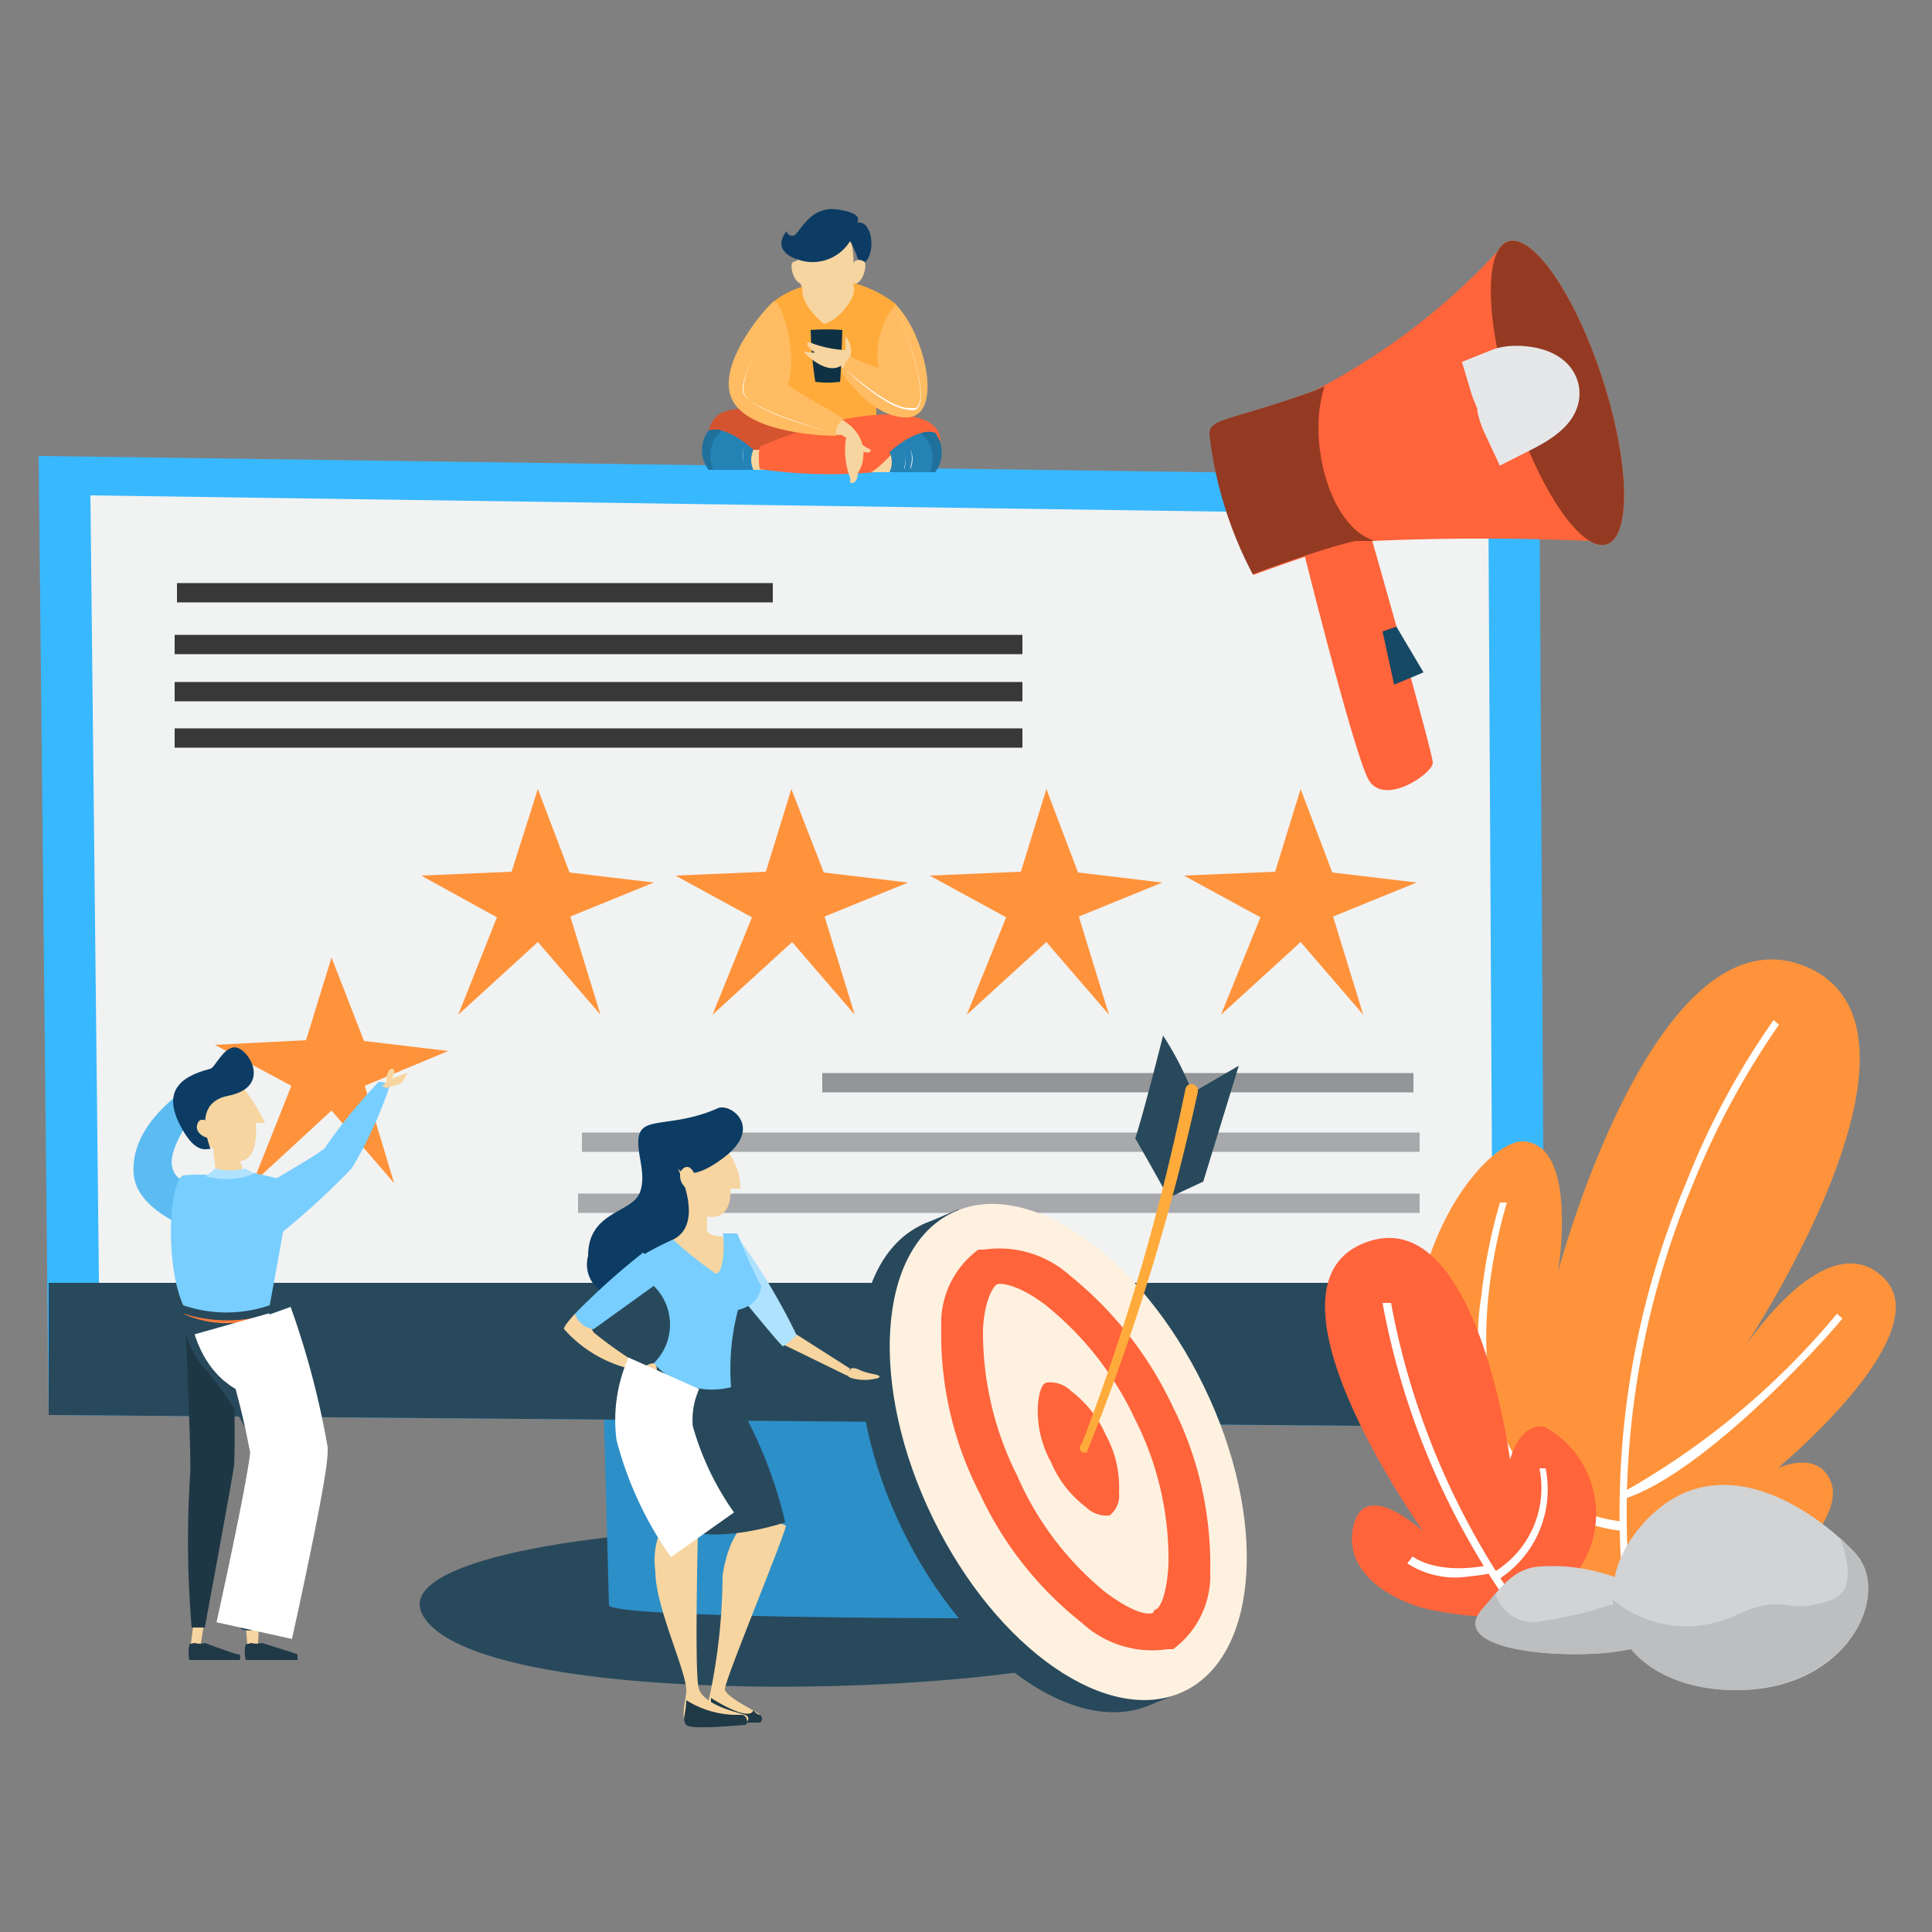 <svg xmlns="http://www.w3.org/2000/svg" xmlns:xlink="http://www.w3.org/1999/xlink" viewBox="0 0 25 25"><rect x="0" y="0" width="25" height="25" fill="#808080" stroke="none"/><defs><clipPath id="clip-path"><polygon points="6.14 17.63 15.97 12.09 15.94 17.65 6.14 17.63" style="fill:none"/></clipPath></defs><g style="isolation:isolate"><g id="Layer_1" data-name="Layer 1"><g style="mix-blend-mode:screen"><g style="clip-path:url(#clip-path)"><polygon points="6.14 17.59 9.21 14.96 11.52 17.65 6.14 17.65 6.14 17.59" style="fill:#fff"/><polygon points="9.21 14.96 12.55 12.09 15.97 12.09 15.97 17.65 11.52 17.65 9.21 14.96" style="fill:#fff"/></g></g><path d="M15,21.06c-.31.86-8.75,1.23-9.53-.16S15.64,19.19,15,21.06Z" style="fill:#28495c"/><polygon points="19.92 6.17 19.99 18.47 0.63 18.31 0.5 5.9 19.92 6.17" style="fill:#38b8ff"/><polygon points="19.26 6.67 1.17 6.41 1.29 17.5 19.32 17.65 19.26 6.67" style="fill:#f1f2f2"/><path d="M12.65,17.69l-.17,3.25s-4.59,0-4.6-.17L7.8,17.82Z" style="fill:#2d8fc7"/><path d="M20,18.47.63,18.31l0-1.71,19.37,0Z" style="fill:#28495c"/><polygon points="17.24 11.29 16.83 10.21 16.5 11.28 15.32 11.33 16.31 11.87 15.8 13.13 16.83 12.19 17.64 13.13 17.25 11.86 18.33 11.42 17.24 11.29" style="fill:#ff933b"/><path d="M19.67,3.31l-.18-.18A8.62,8.62,0,0,1,17,5.06c-1.11.4-1.34.35-1.34.57a5.14,5.14,0,0,0,.56,1.81s.91-.34,1.33-.43a31.89,31.89,0,0,1,3.23,0l-.53-2Z" style="fill:#ff643b"/><path d="M17.7,6.8s.84,2.93.84,3.07-.63.57-.83.22-.91-3.23-.91-3.23Z" style="fill:#ff643b"/><path d="M17,5.06,17.14,5c-.23.69.06,1.82.65,2l-.25,0c-.42.09-1.33.43-1.33.43a5.14,5.14,0,0,1-.56-1.81C15.65,5.41,15.88,5.46,17,5.06Z" style="fill:#943a22"/><ellipse cx="20.15" cy="5.08" rx="0.61" ry="2.06" transform="translate(-0.58 6.49) rotate(-18.03)" style="fill:#ff643b"/><ellipse cx="20.15" cy="5.08" rx="0.61" ry="2.06" transform="translate(-0.58 6.49) rotate(-18.03)" style="fill:#943a22"/><path d="M19.62,5.41h0a.78.78,0,0,1-.05-.14c0-.11-.07-.22-.1-.32C19.67,4.87,20.43,5,19.62,5.41Z" style="fill:#fff;stroke:#e6e7e8;stroke-miterlimit:10;stroke-width:0.906px"/><polygon points="17.89 8.17 18.07 8.11 18.42 8.7 18.04 8.86 17.89 8.17" style="fill:#154965"/><path d="M19.7,20.61a3.83,3.83,0,0,0,3.1-.17c.41-.18,1.06-.85.89-1.27S23,19,23,19s2.12-1.75,1.37-2.47-1.82.94-1.82.94,2.68-4,.91-4.92c-2-1-3.3,3.91-3.3,3.91s.27-1.62-.43-1.69S16.9,17.75,19.7,20.61Z" style="fill:#ff933b"/><path d="M21,20.54a11,11,0,0,1,.82-5.24,10.07,10.07,0,0,1,1.13-2.1l.07.06a10.39,10.39,0,0,0-1.12,2.08,11,11,0,0,0-.81,5.19Z" style="fill:#fff"/><path d="M21,19.4l0-.09A9.91,9.91,0,0,0,23.77,17l.07.06C23.76,17.18,22.08,19.07,21,19.4Z" style="fill:#fff"/><path d="M21.1,20.22H21v-.09a4.67,4.67,0,0,0,1.8-.5l0,.08A5,5,0,0,1,21.1,20.22Z" style="fill:#fff"/><path d="M21,19.81a2,2,0,0,1-1.49-.91,3.43,3.43,0,0,1-.34-2.14,6.88,6.88,0,0,1,.24-1.2l.09,0s-.66,2.05.09,3.26a1.9,1.9,0,0,0,1.42.87Z" style="fill:#fff"/><path d="M20.31,20.46c-.28.37-.71.59-1.8.37-.36-.07-1.14-.41-1-1.07s.91.06.91.06-2.24-3.13-.78-3.73,1.9,2.8,1.9,2.8.11-.47.44-.43A1.28,1.28,0,0,1,20.31,20.46Z" style="fill:#ff643b"/><path d="M19.41,20.59a9.9,9.9,0,0,1-1.52-3.73l.11,0a9.88,9.88,0,0,0,1.5,3.69Z" style="fill:#fff"/><path d="M19,20.4a1.14,1.14,0,0,1-.79-.17l.07-.09s.3.25,1,.11l0,.11A2.38,2.38,0,0,1,19,20.4Z" style="fill:#fff"/><path d="M19.37,20.45l-.05-.1a1.27,1.27,0,0,0,.6-1.35L20,19A1.38,1.38,0,0,1,19.37,20.45Z" style="fill:#fff"/><path d="M19.2,20.8c.21-.24.38-.51.73-.53a2.36,2.36,0,0,1,1.14.21c.12.14.55.64.09.83S18.6,21.44,19.2,20.8Z" style="fill:#d1d3d4"/><path d="M20.71,20.81a6.07,6.07,0,0,1-.84.18.52.52,0,0,1-.52-.37l-.15.18c-.6.64,1.51.7,2,.51.27-.11.23-.33.13-.52h0A.92.92,0,0,0,20.71,20.81Z" style="fill:#bcbec0"/><path d="M21.24,19.74c-.8.93-.27,2.11,1.2,2.13S24.5,20.62,24,20.09,22.21,18.62,21.24,19.74Z" style="fill:#d1d3d4"/><path d="M23.81,19.9c.13.35.17.7-.11.8-.62.23-.55-.12-1.26.21a1.49,1.49,0,0,1-1.57-.21c0,.63.59,1.16,1.57,1.17,1.47,0,2.06-1.25,1.56-1.78Z" style="fill:#bcbec0"/><path d="M2.29,7.67H10" style="fill:none;stroke:#383838;stroke-miterlimit:10;stroke-width:0.25px"/><line x1="2.26" y1="8.34" x2="13.23" y2="8.34" style="fill:none;stroke:#383838;stroke-miterlimit:10;stroke-width:0.25px"/><line x1="2.26" y1="8.95" x2="13.23" y2="8.95" style="fill:none;stroke:#383838;stroke-miterlimit:10;stroke-width:0.25px"/><line x1="2.26" y1="9.55" x2="13.23" y2="9.55" style="fill:none;stroke:#383838;stroke-miterlimit:10;stroke-width:0.25px"/><line x1="10.64" y1="14.01" x2="18.29" y2="14.01" style="fill:none;stroke:#939598;stroke-miterlimit:10;stroke-width:0.25px"/><line x1="7.53" y1="14.78" x2="18.37" y2="14.78" style="fill:none;stroke:#a7a9ac;stroke-miterlimit:10;stroke-width:0.25px"/><line x1="7.48" y1="15.57" x2="18.37" y2="15.57" style="fill:none;stroke:#a7a9ac;stroke-miterlimit:10;stroke-width:0.25px"/><ellipse cx="13.42" cy="18.95" rx="1.94" ry="3.44" transform="translate(-6.93 7.77) rotate(-25.92)" style="fill:#28495c"/><polygon points="12.4 15.65 11.93 15.85 11.97 15.98 12.55 15.77 12.4 15.65" style="fill:#28495c"/><path d="M15.26,21.91l-.4.16L14.7,22l.26-.11a2.19,2.19,0,0,1,.27,0Z" style="fill:#28495c"/><ellipse cx="13.82" cy="18.79" rx="1.95" ry="3.44" transform="translate(-6.82 7.93) rotate(-25.92)" style="fill:#fff1e0"/><path d="M14,21a4.6,4.6,0,0,1-1.32-1.67,4.51,4.51,0,0,1-.5-2.16,1.18,1.18,0,0,1,.48-1l.07,0a1.37,1.37,0,0,1,1.12.34,4.77,4.77,0,0,1,1.32,1.68,4.55,4.55,0,0,1,.49,2.15,1.18,1.18,0,0,1-.48,1l-.07,0A1.34,1.34,0,0,1,14,21Zm.94-.17c.07,0,.16-.2.18-.59a4,4,0,0,0-.44-1.89,4.1,4.1,0,0,0-1.16-1.47c-.36-.27-.58-.28-.62-.26s-.16.19-.18.58a4.11,4.11,0,0,0,.44,1.89A4,4,0,0,0,14.3,20.6C14.66,20.87,14.85,20.9,14.92,20.87Z" style="fill:#ff643b"/><path d="M14.37,19.6h0a.33.33,0,0,0,.11-.29,1.4,1.4,0,0,0-.17-.74,1.45,1.45,0,0,0-.45-.57.38.38,0,0,0-.31-.11h0c-.07,0-.11.15-.12.3a1.37,1.37,0,0,0,.17.73,1.41,1.41,0,0,0,.45.58.38.38,0,0,0,.31.11Z" style="fill:#ff643b"/><path d="M15.05,13.4s-.25,1-.36,1.33c0,0,.35.61.43.77l.31-1.36A4,4,0,0,0,15.05,13.4Z" style="fill:#28495c"/><polygon points="15.57 15.29 15.12 15.5 15.43 14.14 16.03 13.79 15.57 15.29" style="fill:#28495c"/><path d="M14.06,18.8l0,0a28.89,28.89,0,0,0,1.44-4.67.09.09,0,0,0-.06-.1.08.08,0,0,0-.1.06A29.32,29.32,0,0,1,14,18.68a.07.07,0,0,0,0,.11Z" style="fill:#ffab3b"/><polygon points="4.71 13.47 4.29 12.39 3.96 13.46 2.78 13.52 3.77 14.05 3.27 15.31 4.29 14.37 5.1 15.31 4.72 14.05 5.8 13.6 4.71 13.47" style="fill:#ff933b"/><polygon points="3.18 21.05 3.2 21.27 3.26 21.34 3.33 21.29 3.34 21.26 3.35 20.99 3.18 21.05" style="fill:#f7d5a0"/><polygon points="2.5 21.04 2.47 21.27 2.5 21.35 2.6 21.32 2.6 21.26 2.64 21.02 2.5 21.04" style="fill:#f7d5a0"/><path d="M3.08,14.91s0,.28.2.37v.15l-.45.07-.15-.17s.15,0,.09-.35S3.08,14.91,3.08,14.91Z" style="fill:#f7d5a0"/><g style="mix-blend-mode:multiply"><path d="M3.08,14.91a1.25,1.25,0,0,0,.06.21A.51.51,0,0,1,2.78,15v0C2.71,14.65,3.08,14.91,3.08,14.91Z" style="fill:#f7d5a0"/></g><path d="M2.81,13.85s-1.15.52-1.08,1.35c.06.56,1,.79,1,.79l-.4-.73C2,15,2.5,14.49,2.81,13.85Z" style="fill:#5cbcf2"/><path d="M2.48,21.06s0,0,.17,0c0,0,.35-1.89.38-2.1A11.34,11.34,0,0,0,3,17.64l-.61-.7s.09,1.93.07,2.15A13.28,13.28,0,0,0,2.48,21.06Z" style="fill:#1e3745"/><path d="M2.36,16.94a1.2,1.2,0,0,0,.27.75,3.72,3.72,0,0,1,.68,1.09,3.05,3.05,0,0,0-.19.89,13.58,13.58,0,0,0,0,1.41.25.25,0,0,0,.19,0,23.19,23.19,0,0,0,.51-2.37c0-.25-.38-1.77-.38-1.77l-.86-.15-.13.11Z" style="fill:#28495c"/><path d="M2.78,15.21a2,2,0,0,0-.41,0c-.18.07-.24,1.13,0,1.68a1.73,1.73,0,0,0,1.12,0s.17-.92.18-1-.07-.64-.07-.64l-.39-.09A1.36,1.36,0,0,1,2.78,15.21Z" style="fill:#78ceff"/><path d="M3.18,21.28a.4.4,0,0,0,0,.2s0,0,0,0h.67s0,0,0,0,0-.06,0-.07-.4-.13-.46-.15h0a.28.28,0,0,1-.14,0Z" style="fill:#1f3947"/><path d="M2.45,21.28a.51.51,0,0,0,0,.2,0,0,0,0,0,0,0H3.1s0,0,0,0a.07.07,0,0,0,0-.07c-.05,0-.39-.13-.45-.15h0a.23.23,0,0,1-.13,0S2.45,21.27,2.45,21.28Z" style="fill:#1f3947"/><path d="M4.9,14s.13,0,.14.06a5.38,5.38,0,0,1-.49,1.06,10,10,0,0,1-1.12,1l-.08-.74s.75-.43.85-.52A6.7,6.7,0,0,1,4.9,14Z" style="fill:#78ceff"/><path d="M2.66,15.22l.13-.1a.77.77,0,0,0,.38,0l.12.07A1,1,0,0,1,2.66,15.22Z" style="fill:#aee2ff"/><path d="M3,13.89a2.92,2.92,0,0,1,.43.64l-.12,0s.1.92-.66.25.13-.85.13-.85Z" style="fill:#f7d5a0"/><path d="M2.72,13.83c.06,0,.2-.36.38-.26s.36.51-.15.61-.2.71-.23.69-.18.1-.39-.31S2.29,13.94,2.72,13.83Z" style="fill:#0c3c63"/><path d="M2.75,14.51c-.09,0-.17-.07-.2.05s.17.21.21.14A.27.27,0,0,0,2.75,14.51Z" style="fill:#f7d5a0"/><path d="M2.37,17A1.37,1.37,0,0,0,3.5,17V17a1.88,1.88,0,0,1-1.12,0Z" style="fill:#ff7b3b"/><path d="M4.94,14.05A.19.19,0,0,0,5,14s0-.17.07-.17,0,.13,0,.13l.2-.08a.42.42,0,0,1-.08.14L5,14.08Z" style="fill:#f7d5a0"/><polygon points="10.31 17.27 11 17.71 10.96 17.8 10.12 17.39 10.31 17.27" style="fill:#f7d5a0"/><path d="M9.65,19.71s-.22.14-.3.68a7.67,7.67,0,0,1-.19,1.66v.11l.24.08.21.05h.23a.07.07,0,0,0,0-.1c-.06-.05-.45-.23-.46-.33s.78-2,.79-2.12l-.28-.11Z" style="fill:#f7d5a0"/><path d="M9.61,22.29h.23a.07.07,0,0,0,0-.1s-.05,0-.09-.06h0c-.05.14-.43-.08-.55-.16l0,.08v.11l.24.08Z" style="fill:#1f3947"/><path d="M8.64,19.63a1,1,0,0,0-.16.7c0,.48.43,1.35.4,1.57s-.06.31,0,.39.73,0,.76,0,.08-.07,0-.1-.54-.12-.6-.35,0-2.4,0-2.4Z" style="fill:#f7d5a0"/><path d="M9.61,22.19l-.1,0h0A1.23,1.23,0,0,1,8.88,22c0,.17-.06.25,0,.32s.73,0,.76,0S9.69,22.22,9.61,22.19Z" style="fill:#1f3947"/><path d="M8.92,15.63s-.12.18-.17.24l-.14.22s.19.37.21.38a3.25,3.25,0,0,0,.47.1,1.58,1.58,0,0,0,.22-.16L9.35,16s-.18,0-.2-.08a1.17,1.17,0,0,1,0-.25Z" style="fill:#f7d5a0"/><path d="M9.54,16a8.11,8.11,0,0,1,.77,1.28s-.16.14-.18.14-.47-.55-.47-.55l-.12-.66Z" style="fill:#aee2ff"/><g style="mix-blend-mode:multiply"><path d="M9.15,15.86c0-.09,0-.23,0-.23H8.92l0,.06A.43.43,0,0,0,9.15,15.86Z" style="fill:#f7d5a0"/></g><path d="M7.44,17s-.16.17-.14.2a1.67,1.67,0,0,0,1.07.55l.06,0a5.27,5.27,0,0,1-.75-.51l-.09-.18Z" style="fill:#f7d5a0"/><path d="M9.18,14.69a.8.8,0,0,1,.4.69l-.13,0s.07.64-.61.23S8.62,15,8.62,15a2.22,2.22,0,0,1,.13-.19S9.18,14.69,9.18,14.69Z" style="fill:#f7d5a0"/><path d="M9.29,14.34c.16-.07.58.24.1.62s-.62.16-.62.16.36.71-.06.92-.25.48-.41.63a.42.42,0,0,1-.69-.42c0-.58.57-.55.67-.82s-.08-.57,0-.77S8.75,14.58,9.29,14.34Z" style="fill:#0c3c63"/><path d="M9,15.22s-.06-.18-.16-.1,0,.32.15.27S9,15.22,9,15.22Z" style="fill:#f7d5a0"/><path d="M11,17.73s0-.06.13,0,.29.05.24.1a.64.64,0,0,1-.36,0C10.9,17.78,11,17.73,11,17.73Z" style="fill:#f7d5a0"/><path d="M8.46,17.67a.71.71,0,0,0-.24.69,5.64,5.64,0,0,0,.39,1.34s.42.35,1.55,0A5.68,5.68,0,0,0,9.46,18c-.36-.36-.61-.27-.61-.27Z" style="fill:#28495c"/><path d="M7.44,17a.29.29,0,0,0,.24.2l.82-.59a.4.4,0,0,0-.18-.4A9.11,9.11,0,0,0,7.44,17Z" style="fill:#78ceff"/><path d="M8.32,16.24a3.62,3.62,0,0,1,.39-.2,5.29,5.29,0,0,0,.55.44c.13,0,.11-.52.09-.52l.19,0s.18.45.31.68c0,0,0,.24-.3.31a3,3,0,0,0-.09,1,1,1,0,0,1-1-.31.7.7,0,0,0,0-1Z" style="fill:#78ceff"/><path d="M8.46,17.64s-.14,0-.19.15.1.17.17.08S8.52,17.67,8.46,17.64Z" style="fill:#f7d5a0"/><g style="mix-blend-mode:multiply"><path d="M9.35,16.93H8.87v0l0,0,0,0,0,0,0,0h.25l0,0,.05,0A0,0,0,0,0,9.35,16.93Z" style="fill:#78ceff"/></g><path d="M10,3.91a1.14,1.14,0,0,1,.42-.21.9.9,0,0,1,.4,0L11,3.65a1.56,1.56,0,0,1,.6.29v.43s0,.36,0,.36l-.19.1-.07.24,0,.11,0,.32h-.5l-.66-.2L9.9,4.53Z" style="fill:#ffab3b"/><path d="M10,5.4a.74.74,0,0,0-.66-.06c-.27.15-.15.51-.15.51l.44.06h.6a2.63,2.63,0,0,0,.18-.3l-.31-.2Z" style="fill:#d45430"/><path d="M9.92,5.81a.79.79,0,0,1-.26,0v.27H9.9Z" style="fill:#f7d5a0"/><path d="M9.2,5.57a.42.42,0,0,0,0,.51l.55,0a.3.3,0,0,1,0-.26S9.42,5.51,9.2,5.57Z" style="fill:#2582b5"/><path d="M9.34,5.57a.43.43,0,0,0-.11.51H9.17a.42.42,0,0,1,0-.51A.33.33,0,0,1,9.34,5.57Z" style="fill:#20709c"/><path d="M11.06,4.66l-.14-.08s-.05.14-.05.15.08.08.08.08Z" style="fill:#f7d5a0"/><path d="M10.87,4.94a1.13,1.13,0,0,1-.32,0,5.05,5.05,0,0,1-.06-.67,2.77,2.77,0,0,1,.41,0S10.88,4.9,10.87,4.94Z" style="fill:#0e3144"/><path d="M11,4.63a.3.3,0,0,0-.06-.28v.18a1.45,1.45,0,0,1-.41-.08c-.16-.07-.06.07,0,.1s-.12,0-.13,0,.27.3.47.19L11,4.67Z" style="fill:#f7d5a0"/><path d="M11,3.63a.15.15,0,0,1,.05.14c0,.09-.19.38-.39.42,0,0-.36-.28-.26-.52s.24-.12.24-.12Z" style="fill:#f7d5a0"/><g style="mix-blend-mode:multiply"><path d="M10.41,3.67c.1-.24.24-.12.24-.12l.36.08,0,0h0A.39.39,0,0,1,10.7,4,.27.27,0,0,1,10.41,3.67Z" style="fill:#f7d5a0"/></g><path d="M11,3.07s.22.7-.31.79-.34-.8-.34-.8l.4-.07Z" style="fill:#f7d5a0"/><path d="M10.38,3.39a.1.1,0,0,0-.11,0c-.07,0,0,.32.14.28S10.38,3.39,10.38,3.39Z" style="fill:#f7d5a0"/><path d="M11,3.12a.57.57,0,0,1-.64.25c-.42-.12-.18-.38-.18-.38s0,.06.08.06.2-.39.57-.34.26.17.26.17a.13.13,0,0,1,.14.08c.07.1.07.38-.07.46l-.06-.07A1.07,1.07,0,0,0,11,3.12Z" style="fill:#0c3c63"/><path d="M11.06,3.38a.1.1,0,0,1,.11,0c.07,0,0,.33-.14.29S11.06,3.38,11.06,3.38Z" style="fill:#f7d5a0"/><path d="M9.83,5.78a1,1,0,0,0,0,.29,6.35,6.35,0,0,0,1.83,0c.53-.17.6-.4.41-.57S11.14,5.22,9.83,5.78Z" style="fill:#ff653b"/><path d="M11.57,5.84s-.23.26-.31.27h.29l.1,0V5.92Z" style="fill:#f7d5a0"/><path d="M12.06,5.6a.42.42,0,0,1,0,.51h-.55a.3.3,0,0,0,0-.26S11.83,5.55,12.06,5.6Z" style="fill:#2582b5"/><path d="M11.91,5.61c.1.06.21.21.13.5h.06a.42.42,0,0,0,0-.51A.26.26,0,0,0,11.91,5.61Z" style="fill:#20709c"/><path d="M10.92,5.45a.49.49,0,0,1,.18.17.44.44,0,0,1,.07.3.4.4,0,0,1-.07.2s0,0,0,0,0,.12-.07.13,0-.1,0-.1,0,.1,0,.1-.14-.26-.08-.59C10.85,5.63,10.84,5.5,10.92,5.45Z" style="fill:#f7d5a0"/><path d="M11.1,5.7a.53.53,0,0,0,.17.12s0,.08-.15,0S11.1,5.7,11.1,5.7Z" style="fill:#f7d5a0"/><polygon points="10.85 5.63 10.8 5.62 10.68 5.53 10.8 5.46 10.85 5.43 10.89 5.43 10.93 5.45 11.03 5.61 10.85 5.63" style="fill:#f7d5a0"/><path d="M10.92,5.42a.21.21,0,0,0-.1.22s-1.07,0-1.33-.44S9.89,4,10,3.91s.34.73.19,1.06C10.17,5,10.88,5.38,10.92,5.42Z" style="fill:#ffbc62"/><path d="M11,4.61a.63.63,0,0,0-.11.21s.4.61.86.58.22-1.08-.16-1.46a1,1,0,0,0-.22.82A2,2,0,0,1,11,4.61Z" style="fill:#ffbc62"/><path d="M11.7,6.07a.36.36,0,0,0,0-.22h0a.34.34,0,0,1,0,.2Z" style="fill:#fff"/><path d="M11.78,6.07a.32.32,0,0,0,0-.26h0a.38.38,0,0,1,0,.24Z" style="fill:#fff"/><path d="M9.63,6h0a.38.38,0,0,1,0-.21h0A.32.32,0,0,0,9.63,6Z" style="fill:#fff"/><path d="M9.54,6h0a.23.23,0,0,1,0-.24h0A.23.23,0,0,0,9.54,6Z" style="fill:#fff"/><path d="M10.82,5.61v0s-1.11-.27-1.19-.52.41-1,.41-1h0s-.5.78-.42,1S10.77,5.6,10.82,5.61Z" style="fill:#fff"/><path d="M11.75,5.3a.17.17,0,0,0,.1,0c.23-.14-.22-1.25-.24-1.3h0s.46,1.14.24,1.28l-.09,0c-.27,0-.8-.49-.81-.49h0S11.47,5.29,11.75,5.3Z" style="fill:#fff"/><path d="M8.59,17.77a1.49,1.49,0,0,0-.12.77,4.14,4.14,0,0,0,.62,1.32" style="fill:none;stroke:#fff;stroke-miterlimit:10"/><path d="M3.29,17.08a10.42,10.42,0,0,1,.45,1.69c0,.3-.45,2.33-.45,2.33" style="fill:none;stroke:#fff;stroke-miterlimit:10"/><path d="M3,17.13s.11.39.41.45" style="fill:none;stroke:#fff;stroke-miterlimit:10"/><polygon points="13.95 11.29 13.54 10.21 13.21 11.28 12.03 11.33 13.02 11.87 12.51 13.13 13.54 12.19 14.35 13.13 13.96 11.86 15.04 11.42 13.95 11.29" style="fill:#ff933b"/><polygon points="10.66 11.29 10.24 10.21 9.91 11.28 8.74 11.33 9.73 11.87 9.22 13.13 10.25 12.19 11.06 13.13 10.67 11.86 11.75 11.42 10.66 11.29" style="fill:#ff933b"/><polygon points="7.37 11.29 6.96 10.21 6.62 11.28 5.45 11.33 6.43 11.87 5.93 13.13 6.96 12.19 7.77 13.13 7.38 11.86 8.46 11.42 7.37 11.29" style="fill:#ff933b"/></g></g></svg>